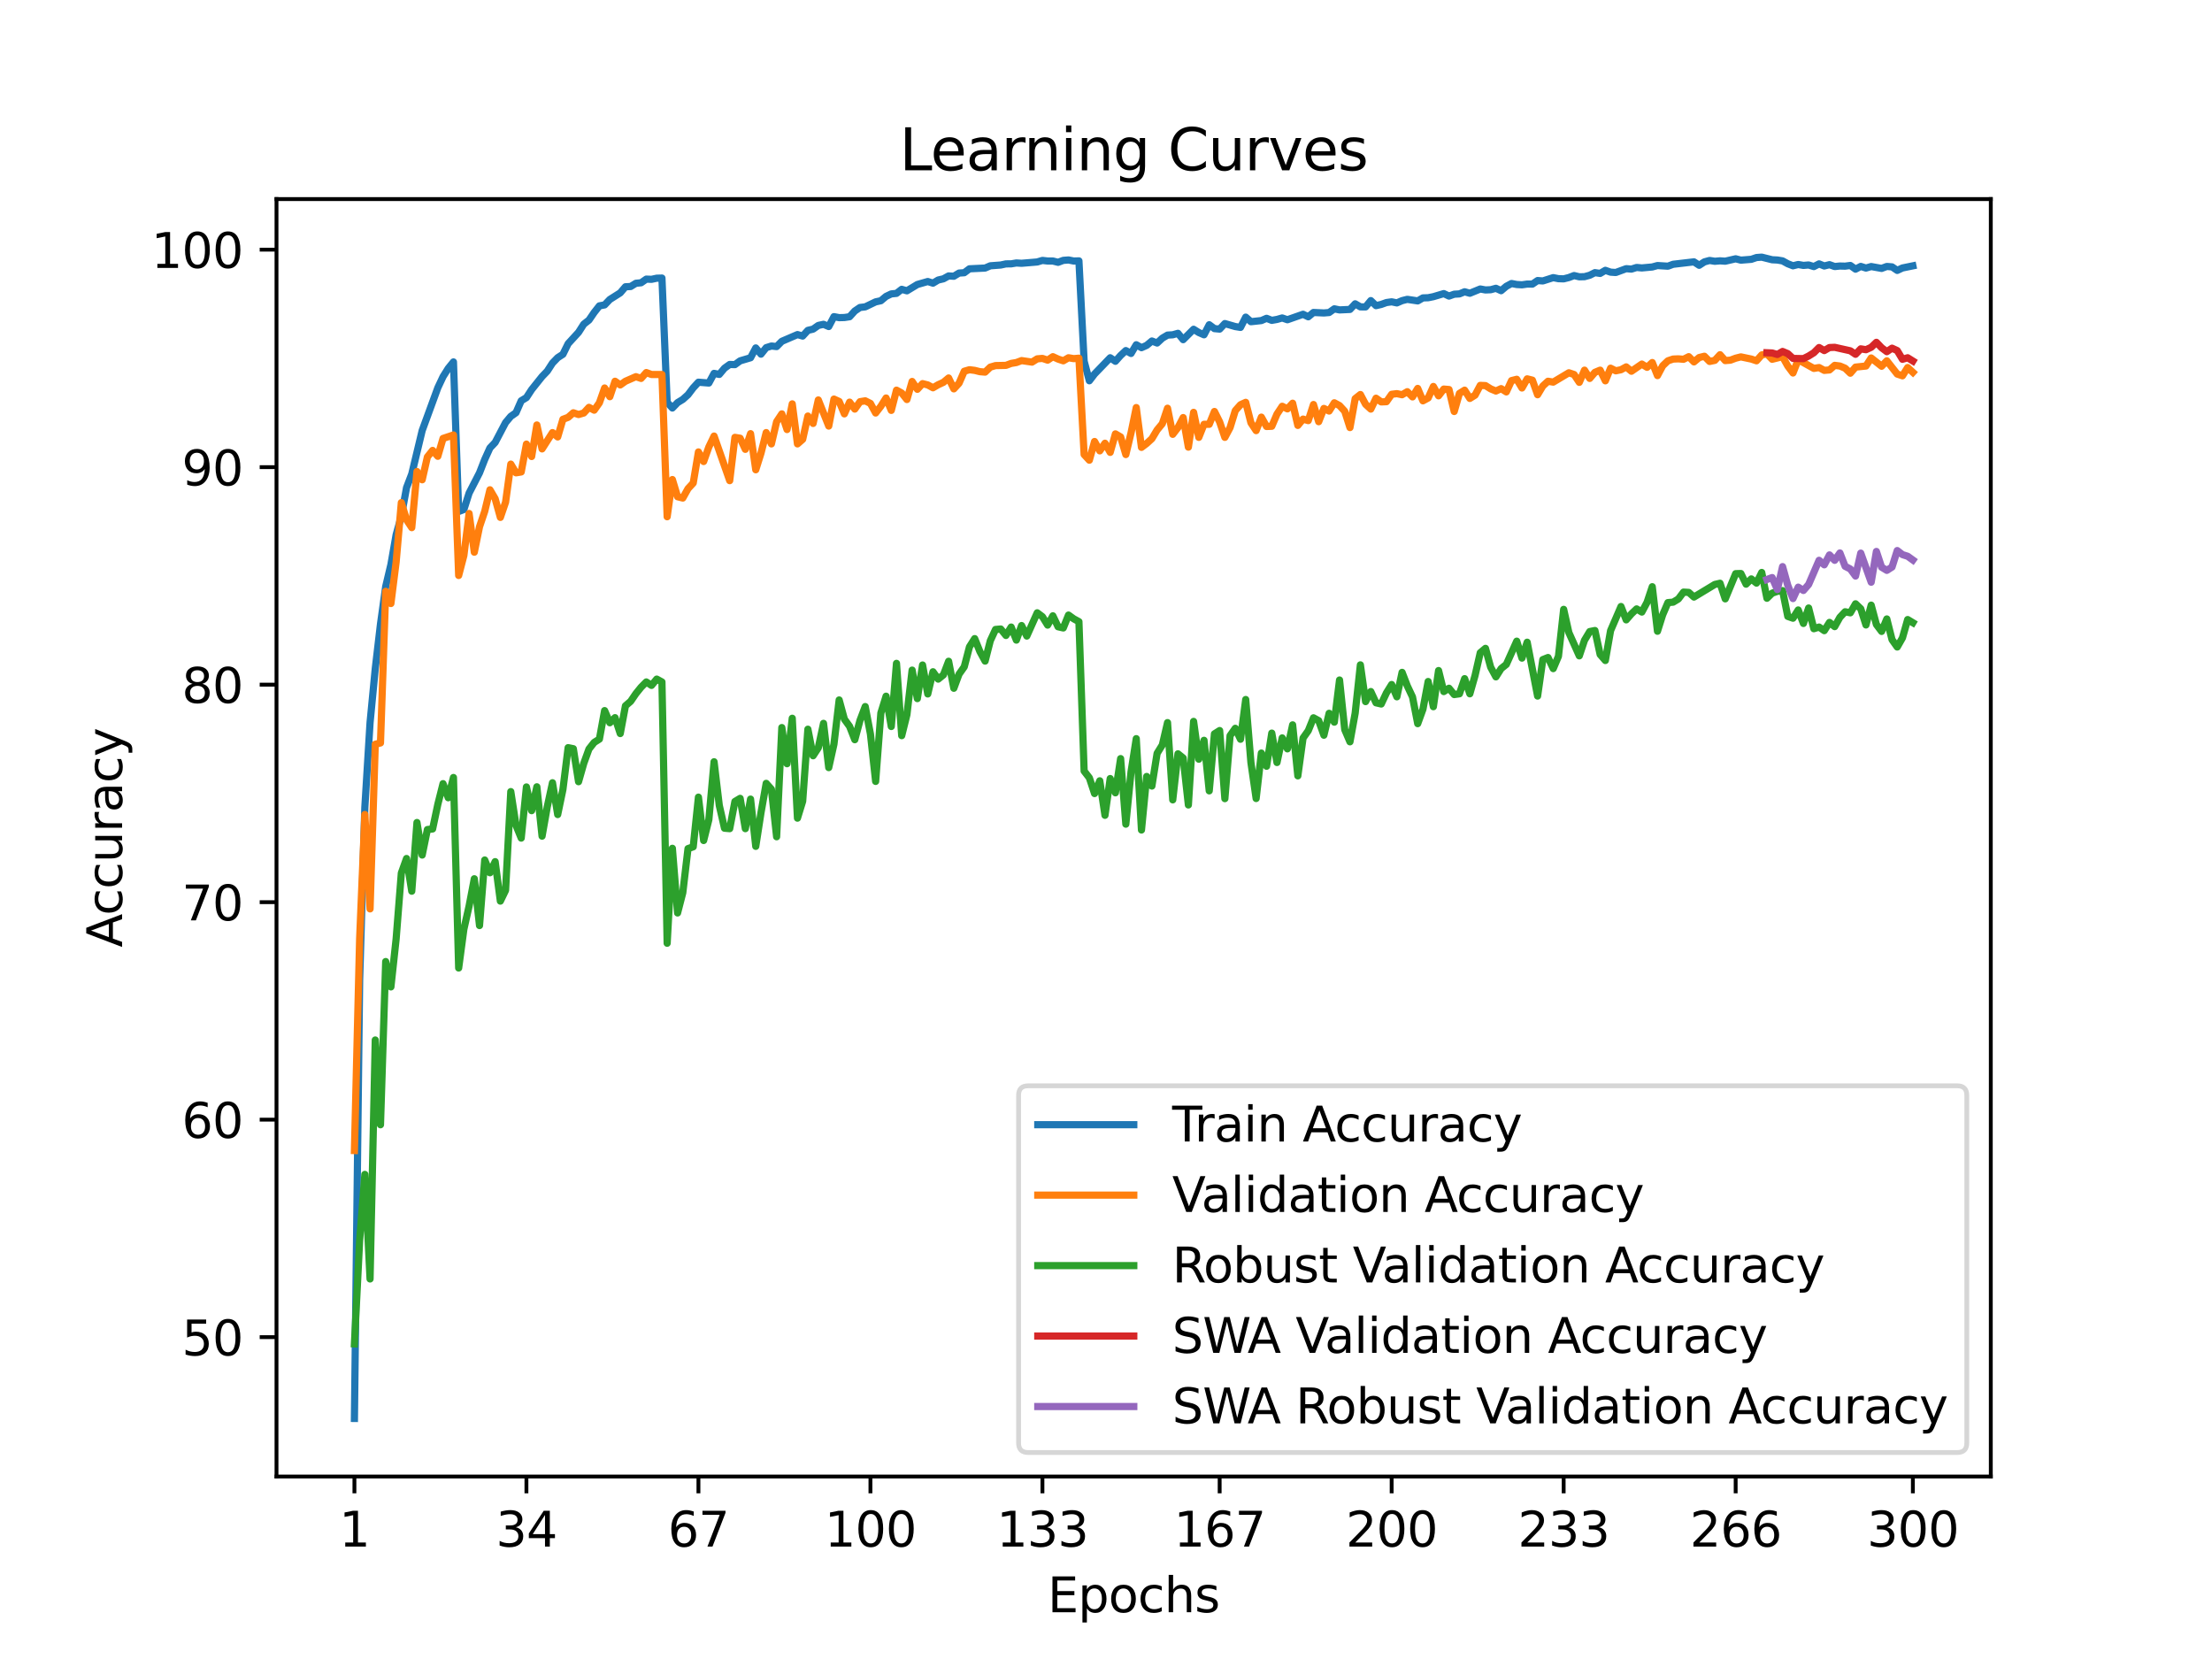 <?xml version="1.0" encoding="utf-8" standalone="no"?>
<!DOCTYPE svg PUBLIC "-//W3C//DTD SVG 1.1//EN"
  "http://www.w3.org/Graphics/SVG/1.1/DTD/svg11.dtd">
<svg xmlns:xlink="http://www.w3.org/1999/xlink" width="460.8pt" height="345.6pt" viewBox="0 0 460.8 345.6" xmlns="http://www.w3.org/2000/svg" version="1.1">
 <defs>
  <style type="text/css">*{stroke-linejoin: round; stroke-linecap: butt}</style>
 </defs>
 <g id="figure_1">
  <g id="patch_1">
   <path d="M 0 345.6 
L 460.8 345.6 
L 460.8 0 
L 0 0 
z
" style="fill: #ffffff"/>
  </g>
  <g id="axes_1">
   <g id="patch_2">
    <path d="M 57.6 307.584 
L 414.72 307.584 
L 414.72 41.472 
L 57.6 41.472 
z
" style="fill: #ffffff"/>
   </g>
   <g id="matplotlib.axis_1">
    <g id="xtick_1">
     <g id="line2d_1">
      <defs>
       <path id="ma8155f983d" d="M 0 0 
L 0 3.5 
" style="stroke: #000000; stroke-width: 0.8"/>
      </defs>
      <g>
       <use xlink:href="#ma8155f983d" x="73.833" y="307.584" style="stroke: #000000; stroke-width: 0.8"/>
      </g>
     </g>
     <g id="text_1">
      <!-- 1 -->
      <g transform="translate(70.651 322.182) scale(0.1 -0.1)">
       <defs>
        <path id="DejaVuSans-31" d="M 794 531 
L 1825 531 
L 1825 4091 
L 703 3866 
L 703 4441 
L 1819 4666 
L 2450 4666 
L 2450 531 
L 3481 531 
L 3481 0 
L 794 0 
L 794 531 
z
" transform="scale(0.016)"/>
       </defs>
       <use xlink:href="#DejaVuSans-31"/>
      </g>
     </g>
    </g>
    <g id="xtick_2">
     <g id="line2d_2">
      <g>
       <use xlink:href="#ma8155f983d" x="109.664" y="307.584" style="stroke: #000000; stroke-width: 0.8"/>
      </g>
     </g>
     <g id="text_2">
      <!-- 34 -->
      <g transform="translate(103.302 322.182) scale(0.1 -0.1)">
       <defs>
        <path id="DejaVuSans-33" d="M 2597 2516 
Q 3050 2419 3304 2112 
Q 3559 1806 3559 1356 
Q 3559 666 3084 287 
Q 2609 -91 1734 -91 
Q 1441 -91 1130 -33 
Q 819 25 488 141 
L 488 750 
Q 750 597 1062 519 
Q 1375 441 1716 441 
Q 2309 441 2620 675 
Q 2931 909 2931 1356 
Q 2931 1769 2642 2001 
Q 2353 2234 1838 2234 
L 1294 2234 
L 1294 2753 
L 1863 2753 
Q 2328 2753 2575 2939 
Q 2822 3125 2822 3475 
Q 2822 3834 2567 4026 
Q 2313 4219 1838 4219 
Q 1578 4219 1281 4162 
Q 984 4106 628 3988 
L 628 4550 
Q 988 4650 1302 4700 
Q 1616 4750 1894 4750 
Q 2613 4750 3031 4423 
Q 3450 4097 3450 3541 
Q 3450 3153 3228 2886 
Q 3006 2619 2597 2516 
z
" transform="scale(0.016)"/>
        <path id="DejaVuSans-34" d="M 2419 4116 
L 825 1625 
L 2419 1625 
L 2419 4116 
z
M 2253 4666 
L 3047 4666 
L 3047 1625 
L 3713 1625 
L 3713 1100 
L 3047 1100 
L 3047 0 
L 2419 0 
L 2419 1100 
L 313 1100 
L 313 1709 
L 2253 4666 
z
" transform="scale(0.016)"/>
       </defs>
       <use xlink:href="#DejaVuSans-33"/>
       <use xlink:href="#DejaVuSans-34" x="63.623"/>
      </g>
     </g>
    </g>
    <g id="xtick_3">
     <g id="line2d_3">
      <g>
       <use xlink:href="#ma8155f983d" x="145.496" y="307.584" style="stroke: #000000; stroke-width: 0.8"/>
      </g>
     </g>
     <g id="text_3">
      <!-- 67 -->
      <g transform="translate(139.133 322.182) scale(0.1 -0.1)">
       <defs>
        <path id="DejaVuSans-36" d="M 2113 2584 
Q 1688 2584 1439 2293 
Q 1191 2003 1191 1497 
Q 1191 994 1439 701 
Q 1688 409 2113 409 
Q 2538 409 2786 701 
Q 3034 994 3034 1497 
Q 3034 2003 2786 2293 
Q 2538 2584 2113 2584 
z
M 3366 4563 
L 3366 3988 
Q 3128 4100 2886 4159 
Q 2644 4219 2406 4219 
Q 1781 4219 1451 3797 
Q 1122 3375 1075 2522 
Q 1259 2794 1537 2939 
Q 1816 3084 2150 3084 
Q 2853 3084 3261 2657 
Q 3669 2231 3669 1497 
Q 3669 778 3244 343 
Q 2819 -91 2113 -91 
Q 1303 -91 875 529 
Q 447 1150 447 2328 
Q 447 3434 972 4092 
Q 1497 4750 2381 4750 
Q 2619 4750 2861 4703 
Q 3103 4656 3366 4563 
z
" transform="scale(0.016)"/>
        <path id="DejaVuSans-37" d="M 525 4666 
L 3525 4666 
L 3525 4397 
L 1831 0 
L 1172 0 
L 2766 4134 
L 525 4134 
L 525 4666 
z
" transform="scale(0.016)"/>
       </defs>
       <use xlink:href="#DejaVuSans-36"/>
       <use xlink:href="#DejaVuSans-37" x="63.623"/>
      </g>
     </g>
    </g>
    <g id="xtick_4">
     <g id="line2d_4">
      <g>
       <use xlink:href="#ma8155f983d" x="181.327" y="307.584" style="stroke: #000000; stroke-width: 0.8"/>
      </g>
     </g>
     <g id="text_4">
      <!-- 100 -->
      <g transform="translate(171.783 322.182) scale(0.1 -0.1)">
       <defs>
        <path id="DejaVuSans-30" d="M 2034 4250 
Q 1547 4250 1301 3770 
Q 1056 3291 1056 2328 
Q 1056 1369 1301 889 
Q 1547 409 2034 409 
Q 2525 409 2770 889 
Q 3016 1369 3016 2328 
Q 3016 3291 2770 3770 
Q 2525 4250 2034 4250 
z
M 2034 4750 
Q 2819 4750 3233 4129 
Q 3647 3509 3647 2328 
Q 3647 1150 3233 529 
Q 2819 -91 2034 -91 
Q 1250 -91 836 529 
Q 422 1150 422 2328 
Q 422 3509 836 4129 
Q 1250 4750 2034 4750 
z
" transform="scale(0.016)"/>
       </defs>
       <use xlink:href="#DejaVuSans-31"/>
       <use xlink:href="#DejaVuSans-30" x="63.623"/>
       <use xlink:href="#DejaVuSans-30" x="127.246"/>
      </g>
     </g>
    </g>
    <g id="xtick_5">
     <g id="line2d_5">
      <g>
       <use xlink:href="#ma8155f983d" x="217.158" y="307.584" style="stroke: #000000; stroke-width: 0.8"/>
      </g>
     </g>
     <g id="text_5">
      <!-- 133 -->
      <g transform="translate(207.615 322.182) scale(0.1 -0.1)">
       <use xlink:href="#DejaVuSans-31"/>
       <use xlink:href="#DejaVuSans-33" x="63.623"/>
       <use xlink:href="#DejaVuSans-33" x="127.246"/>
      </g>
     </g>
    </g>
    <g id="xtick_6">
     <g id="line2d_6">
      <g>
       <use xlink:href="#ma8155f983d" x="254.076" y="307.584" style="stroke: #000000; stroke-width: 0.8"/>
      </g>
     </g>
     <g id="text_6">
      <!-- 167 -->
      <g transform="translate(244.532 322.182) scale(0.1 -0.1)">
       <use xlink:href="#DejaVuSans-31"/>
       <use xlink:href="#DejaVuSans-36" x="63.623"/>
       <use xlink:href="#DejaVuSans-37" x="127.246"/>
      </g>
     </g>
    </g>
    <g id="xtick_7">
     <g id="line2d_7">
      <g>
       <use xlink:href="#ma8155f983d" x="289.907" y="307.584" style="stroke: #000000; stroke-width: 0.8"/>
      </g>
     </g>
     <g id="text_7">
      <!-- 200 -->
      <g transform="translate(280.363 322.182) scale(0.1 -0.1)">
       <defs>
        <path id="DejaVuSans-32" d="M 1228 531 
L 3431 531 
L 3431 0 
L 469 0 
L 469 531 
Q 828 903 1448 1529 
Q 2069 2156 2228 2338 
Q 2531 2678 2651 2914 
Q 2772 3150 2772 3378 
Q 2772 3750 2511 3984 
Q 2250 4219 1831 4219 
Q 1534 4219 1204 4116 
Q 875 4013 500 3803 
L 500 4441 
Q 881 4594 1212 4672 
Q 1544 4750 1819 4750 
Q 2544 4750 2975 4387 
Q 3406 4025 3406 3419 
Q 3406 3131 3298 2873 
Q 3191 2616 2906 2266 
Q 2828 2175 2409 1742 
Q 1991 1309 1228 531 
z
" transform="scale(0.016)"/>
       </defs>
       <use xlink:href="#DejaVuSans-32"/>
       <use xlink:href="#DejaVuSans-30" x="63.623"/>
       <use xlink:href="#DejaVuSans-30" x="127.246"/>
      </g>
     </g>
    </g>
    <g id="xtick_8">
     <g id="line2d_8">
      <g>
       <use xlink:href="#ma8155f983d" x="325.739" y="307.584" style="stroke: #000000; stroke-width: 0.8"/>
      </g>
     </g>
     <g id="text_8">
      <!-- 233 -->
      <g transform="translate(316.195 322.182) scale(0.1 -0.1)">
       <use xlink:href="#DejaVuSans-32"/>
       <use xlink:href="#DejaVuSans-33" x="63.623"/>
       <use xlink:href="#DejaVuSans-33" x="127.246"/>
      </g>
     </g>
    </g>
    <g id="xtick_9">
     <g id="line2d_9">
      <g>
       <use xlink:href="#ma8155f983d" x="361.57" y="307.584" style="stroke: #000000; stroke-width: 0.8"/>
      </g>
     </g>
     <g id="text_9">
      <!-- 266 -->
      <g transform="translate(352.026 322.182) scale(0.1 -0.1)">
       <use xlink:href="#DejaVuSans-32"/>
       <use xlink:href="#DejaVuSans-36" x="63.623"/>
       <use xlink:href="#DejaVuSans-36" x="127.246"/>
      </g>
     </g>
    </g>
    <g id="xtick_10">
     <g id="line2d_10">
      <g>
       <use xlink:href="#ma8155f983d" x="398.487" y="307.584" style="stroke: #000000; stroke-width: 0.8"/>
      </g>
     </g>
     <g id="text_10">
      <!-- 300 -->
      <g transform="translate(388.944 322.182) scale(0.1 -0.1)">
       <use xlink:href="#DejaVuSans-33"/>
       <use xlink:href="#DejaVuSans-30" x="63.623"/>
       <use xlink:href="#DejaVuSans-30" x="127.246"/>
      </g>
     </g>
    </g>
    <g id="text_11">
     <!-- Epochs -->
     <g transform="translate(218.244 335.861) scale(0.1 -0.1)">
      <defs>
       <path id="DejaVuSans-45" d="M 628 4666 
L 3578 4666 
L 3578 4134 
L 1259 4134 
L 1259 2753 
L 3481 2753 
L 3481 2222 
L 1259 2222 
L 1259 531 
L 3634 531 
L 3634 0 
L 628 0 
L 628 4666 
z
" transform="scale(0.016)"/>
       <path id="DejaVuSans-70" d="M 1159 525 
L 1159 -1331 
L 581 -1331 
L 581 3500 
L 1159 3500 
L 1159 2969 
Q 1341 3281 1617 3432 
Q 1894 3584 2278 3584 
Q 2916 3584 3314 3078 
Q 3713 2572 3713 1747 
Q 3713 922 3314 415 
Q 2916 -91 2278 -91 
Q 1894 -91 1617 61 
Q 1341 213 1159 525 
z
M 3116 1747 
Q 3116 2381 2855 2742 
Q 2594 3103 2138 3103 
Q 1681 3103 1420 2742 
Q 1159 2381 1159 1747 
Q 1159 1113 1420 752 
Q 1681 391 2138 391 
Q 2594 391 2855 752 
Q 3116 1113 3116 1747 
z
" transform="scale(0.016)"/>
       <path id="DejaVuSans-6f" d="M 1959 3097 
Q 1497 3097 1228 2736 
Q 959 2375 959 1747 
Q 959 1119 1226 758 
Q 1494 397 1959 397 
Q 2419 397 2687 759 
Q 2956 1122 2956 1747 
Q 2956 2369 2687 2733 
Q 2419 3097 1959 3097 
z
M 1959 3584 
Q 2709 3584 3137 3096 
Q 3566 2609 3566 1747 
Q 3566 888 3137 398 
Q 2709 -91 1959 -91 
Q 1206 -91 779 398 
Q 353 888 353 1747 
Q 353 2609 779 3096 
Q 1206 3584 1959 3584 
z
" transform="scale(0.016)"/>
       <path id="DejaVuSans-63" d="M 3122 3366 
L 3122 2828 
Q 2878 2963 2633 3030 
Q 2388 3097 2138 3097 
Q 1578 3097 1268 2742 
Q 959 2388 959 1747 
Q 959 1106 1268 751 
Q 1578 397 2138 397 
Q 2388 397 2633 464 
Q 2878 531 3122 666 
L 3122 134 
Q 2881 22 2623 -34 
Q 2366 -91 2075 -91 
Q 1284 -91 818 406 
Q 353 903 353 1747 
Q 353 2603 823 3093 
Q 1294 3584 2113 3584 
Q 2378 3584 2631 3529 
Q 2884 3475 3122 3366 
z
" transform="scale(0.016)"/>
       <path id="DejaVuSans-68" d="M 3513 2113 
L 3513 0 
L 2938 0 
L 2938 2094 
Q 2938 2591 2744 2837 
Q 2550 3084 2163 3084 
Q 1697 3084 1428 2787 
Q 1159 2491 1159 1978 
L 1159 0 
L 581 0 
L 581 4863 
L 1159 4863 
L 1159 2956 
Q 1366 3272 1645 3428 
Q 1925 3584 2291 3584 
Q 2894 3584 3203 3211 
Q 3513 2838 3513 2113 
z
" transform="scale(0.016)"/>
       <path id="DejaVuSans-73" d="M 2834 3397 
L 2834 2853 
Q 2591 2978 2328 3040 
Q 2066 3103 1784 3103 
Q 1356 3103 1142 2972 
Q 928 2841 928 2578 
Q 928 2378 1081 2264 
Q 1234 2150 1697 2047 
L 1894 2003 
Q 2506 1872 2764 1633 
Q 3022 1394 3022 966 
Q 3022 478 2636 193 
Q 2250 -91 1575 -91 
Q 1294 -91 989 -36 
Q 684 19 347 128 
L 347 722 
Q 666 556 975 473 
Q 1284 391 1588 391 
Q 1994 391 2212 530 
Q 2431 669 2431 922 
Q 2431 1156 2273 1281 
Q 2116 1406 1581 1522 
L 1381 1569 
Q 847 1681 609 1914 
Q 372 2147 372 2553 
Q 372 3047 722 3315 
Q 1072 3584 1716 3584 
Q 2034 3584 2315 3537 
Q 2597 3491 2834 3397 
z
" transform="scale(0.016)"/>
      </defs>
      <use xlink:href="#DejaVuSans-45"/>
      <use xlink:href="#DejaVuSans-70" x="63.184"/>
      <use xlink:href="#DejaVuSans-6f" x="126.66"/>
      <use xlink:href="#DejaVuSans-63" x="187.842"/>
      <use xlink:href="#DejaVuSans-68" x="242.822"/>
      <use xlink:href="#DejaVuSans-73" x="306.201"/>
     </g>
    </g>
   </g>
   <g id="matplotlib.axis_2">
    <g id="ytick_1">
     <g id="line2d_11">
      <defs>
       <path id="mfd764752b8" d="M 0 0 
L -3.5 0 
" style="stroke: #000000; stroke-width: 0.8"/>
      </defs>
      <g>
       <use xlink:href="#mfd764752b8" x="57.6" y="278.552" style="stroke: #000000; stroke-width: 0.8"/>
      </g>
     </g>
     <g id="text_12">
      <!-- 50 -->
      <g transform="translate(37.875 282.351) scale(0.1 -0.1)">
       <defs>
        <path id="DejaVuSans-35" d="M 691 4666 
L 3169 4666 
L 3169 4134 
L 1269 4134 
L 1269 2991 
Q 1406 3038 1543 3061 
Q 1681 3084 1819 3084 
Q 2600 3084 3056 2656 
Q 3513 2228 3513 1497 
Q 3513 744 3044 326 
Q 2575 -91 1722 -91 
Q 1428 -91 1123 -41 
Q 819 9 494 109 
L 494 744 
Q 775 591 1075 516 
Q 1375 441 1709 441 
Q 2250 441 2565 725 
Q 2881 1009 2881 1497 
Q 2881 1984 2565 2268 
Q 2250 2553 1709 2553 
Q 1456 2553 1204 2497 
Q 953 2441 691 2322 
L 691 4666 
z
" transform="scale(0.016)"/>
       </defs>
       <use xlink:href="#DejaVuSans-35"/>
       <use xlink:href="#DejaVuSans-30" x="63.623"/>
      </g>
     </g>
    </g>
    <g id="ytick_2">
     <g id="line2d_12">
      <g>
       <use xlink:href="#mfd764752b8" x="57.6" y="233.243" style="stroke: #000000; stroke-width: 0.8"/>
      </g>
     </g>
     <g id="text_13">
      <!-- 60 -->
      <g transform="translate(37.875 237.042) scale(0.1 -0.1)">
       <use xlink:href="#DejaVuSans-36"/>
       <use xlink:href="#DejaVuSans-30" x="63.623"/>
      </g>
     </g>
    </g>
    <g id="ytick_3">
     <g id="line2d_13">
      <g>
       <use xlink:href="#mfd764752b8" x="57.6" y="187.935" style="stroke: #000000; stroke-width: 0.8"/>
      </g>
     </g>
     <g id="text_14">
      <!-- 70 -->
      <g transform="translate(37.875 191.734) scale(0.1 -0.1)">
       <use xlink:href="#DejaVuSans-37"/>
       <use xlink:href="#DejaVuSans-30" x="63.623"/>
      </g>
     </g>
    </g>
    <g id="ytick_4">
     <g id="line2d_14">
      <g>
       <use xlink:href="#mfd764752b8" x="57.6" y="142.626" style="stroke: #000000; stroke-width: 0.8"/>
      </g>
     </g>
     <g id="text_15">
      <!-- 80 -->
      <g transform="translate(37.875 146.426) scale(0.1 -0.1)">
       <defs>
        <path id="DejaVuSans-38" d="M 2034 2216 
Q 1584 2216 1326 1975 
Q 1069 1734 1069 1313 
Q 1069 891 1326 650 
Q 1584 409 2034 409 
Q 2484 409 2743 651 
Q 3003 894 3003 1313 
Q 3003 1734 2745 1975 
Q 2488 2216 2034 2216 
z
M 1403 2484 
Q 997 2584 770 2862 
Q 544 3141 544 3541 
Q 544 4100 942 4425 
Q 1341 4750 2034 4750 
Q 2731 4750 3128 4425 
Q 3525 4100 3525 3541 
Q 3525 3141 3298 2862 
Q 3072 2584 2669 2484 
Q 3125 2378 3379 2068 
Q 3634 1759 3634 1313 
Q 3634 634 3220 271 
Q 2806 -91 2034 -91 
Q 1263 -91 848 271 
Q 434 634 434 1313 
Q 434 1759 690 2068 
Q 947 2378 1403 2484 
z
M 1172 3481 
Q 1172 3119 1398 2916 
Q 1625 2713 2034 2713 
Q 2441 2713 2670 2916 
Q 2900 3119 2900 3481 
Q 2900 3844 2670 4047 
Q 2441 4250 2034 4250 
Q 1625 4250 1398 4047 
Q 1172 3844 1172 3481 
z
" transform="scale(0.016)"/>
       </defs>
       <use xlink:href="#DejaVuSans-38"/>
       <use xlink:href="#DejaVuSans-30" x="63.623"/>
      </g>
     </g>
    </g>
    <g id="ytick_5">
     <g id="line2d_15">
      <g>
       <use xlink:href="#mfd764752b8" x="57.6" y="97.318" style="stroke: #000000; stroke-width: 0.8"/>
      </g>
     </g>
     <g id="text_16">
      <!-- 90 -->
      <g transform="translate(37.875 101.117) scale(0.1 -0.1)">
       <defs>
        <path id="DejaVuSans-39" d="M 703 97 
L 703 672 
Q 941 559 1184 500 
Q 1428 441 1663 441 
Q 2288 441 2617 861 
Q 2947 1281 2994 2138 
Q 2813 1869 2534 1725 
Q 2256 1581 1919 1581 
Q 1219 1581 811 2004 
Q 403 2428 403 3163 
Q 403 3881 828 4315 
Q 1253 4750 1959 4750 
Q 2769 4750 3195 4129 
Q 3622 3509 3622 2328 
Q 3622 1225 3098 567 
Q 2575 -91 1691 -91 
Q 1453 -91 1209 -44 
Q 966 3 703 97 
z
M 1959 2075 
Q 2384 2075 2632 2365 
Q 2881 2656 2881 3163 
Q 2881 3666 2632 3958 
Q 2384 4250 1959 4250 
Q 1534 4250 1286 3958 
Q 1038 3666 1038 3163 
Q 1038 2656 1286 2365 
Q 1534 2075 1959 2075 
z
" transform="scale(0.016)"/>
       </defs>
       <use xlink:href="#DejaVuSans-39"/>
       <use xlink:href="#DejaVuSans-30" x="63.623"/>
      </g>
     </g>
    </g>
    <g id="ytick_6">
     <g id="line2d_16">
      <g>
       <use xlink:href="#mfd764752b8" x="57.6" y="52.009" style="stroke: #000000; stroke-width: 0.8"/>
      </g>
     </g>
     <g id="text_17">
      <!-- 100 -->
      <g transform="translate(31.512 55.809) scale(0.1 -0.1)">
       <use xlink:href="#DejaVuSans-31"/>
       <use xlink:href="#DejaVuSans-30" x="63.623"/>
       <use xlink:href="#DejaVuSans-30" x="127.246"/>
      </g>
     </g>
    </g>
    <g id="text_18">
     <!-- Accuracy -->
     <g transform="translate(25.433 197.356) rotate(-90) scale(0.1 -0.1)">
      <defs>
       <path id="DejaVuSans-41" d="M 2188 4044 
L 1331 1722 
L 3047 1722 
L 2188 4044 
z
M 1831 4666 
L 2547 4666 
L 4325 0 
L 3669 0 
L 3244 1197 
L 1141 1197 
L 716 0 
L 50 0 
L 1831 4666 
z
" transform="scale(0.016)"/>
       <path id="DejaVuSans-75" d="M 544 1381 
L 544 3500 
L 1119 3500 
L 1119 1403 
Q 1119 906 1312 657 
Q 1506 409 1894 409 
Q 2359 409 2629 706 
Q 2900 1003 2900 1516 
L 2900 3500 
L 3475 3500 
L 3475 0 
L 2900 0 
L 2900 538 
Q 2691 219 2414 64 
Q 2138 -91 1772 -91 
Q 1169 -91 856 284 
Q 544 659 544 1381 
z
M 1991 3584 
L 1991 3584 
z
" transform="scale(0.016)"/>
       <path id="DejaVuSans-72" d="M 2631 2963 
Q 2534 3019 2420 3045 
Q 2306 3072 2169 3072 
Q 1681 3072 1420 2755 
Q 1159 2438 1159 1844 
L 1159 0 
L 581 0 
L 581 3500 
L 1159 3500 
L 1159 2956 
Q 1341 3275 1631 3429 
Q 1922 3584 2338 3584 
Q 2397 3584 2469 3576 
Q 2541 3569 2628 3553 
L 2631 2963 
z
" transform="scale(0.016)"/>
       <path id="DejaVuSans-61" d="M 2194 1759 
Q 1497 1759 1228 1600 
Q 959 1441 959 1056 
Q 959 750 1161 570 
Q 1363 391 1709 391 
Q 2188 391 2477 730 
Q 2766 1069 2766 1631 
L 2766 1759 
L 2194 1759 
z
M 3341 1997 
L 3341 0 
L 2766 0 
L 2766 531 
Q 2569 213 2275 61 
Q 1981 -91 1556 -91 
Q 1019 -91 701 211 
Q 384 513 384 1019 
Q 384 1609 779 1909 
Q 1175 2209 1959 2209 
L 2766 2209 
L 2766 2266 
Q 2766 2663 2505 2880 
Q 2244 3097 1772 3097 
Q 1472 3097 1187 3025 
Q 903 2953 641 2809 
L 641 3341 
Q 956 3463 1253 3523 
Q 1550 3584 1831 3584 
Q 2591 3584 2966 3190 
Q 3341 2797 3341 1997 
z
" transform="scale(0.016)"/>
       <path id="DejaVuSans-79" d="M 2059 -325 
Q 1816 -950 1584 -1140 
Q 1353 -1331 966 -1331 
L 506 -1331 
L 506 -850 
L 844 -850 
Q 1081 -850 1212 -737 
Q 1344 -625 1503 -206 
L 1606 56 
L 191 3500 
L 800 3500 
L 1894 763 
L 2988 3500 
L 3597 3500 
L 2059 -325 
z
" transform="scale(0.016)"/>
      </defs>
      <use xlink:href="#DejaVuSans-41"/>
      <use xlink:href="#DejaVuSans-63" x="66.658"/>
      <use xlink:href="#DejaVuSans-63" x="121.639"/>
      <use xlink:href="#DejaVuSans-75" x="176.619"/>
      <use xlink:href="#DejaVuSans-72" x="239.998"/>
      <use xlink:href="#DejaVuSans-61" x="281.111"/>
      <use xlink:href="#DejaVuSans-63" x="342.391"/>
      <use xlink:href="#DejaVuSans-79" x="397.371"/>
     </g>
    </g>
   </g>
   <g id="line2d_17">
    <path d="M 73.833 295.488 
L 74.919 204.237 
L 76.004 168.189 
L 77.09 150.528 
L 78.176 139.283 
L 79.262 130.012 
L 80.348 122.183 
L 81.433 117.607 
L 82.519 111.409 
L 83.605 107.521 
L 84.691 101.577 
L 85.777 98.741 
L 87.948 89.688 
L 91.206 80.78 
L 92.291 78.47 
L 93.377 76.739 
L 94.463 75.398 
L 95.549 106.552 
L 96.635 106.144 
L 97.72 102.728 
L 99.892 98.496 
L 100.978 95.714 
L 102.064 93.313 
L 103.149 92.171 
L 105.321 88.03 
L 106.407 86.734 
L 107.493 85.973 
L 108.578 83.49 
L 109.664 82.828 
L 110.75 81.161 
L 112.922 78.442 
L 114.007 77.31 
L 115.093 75.633 
L 116.179 74.51 
L 117.265 73.803 
L 118.351 71.601 
L 120.522 69.227 
L 121.608 67.532 
L 122.694 66.68 
L 123.78 65.094 
L 124.865 63.717 
L 125.951 63.518 
L 127.037 62.385 
L 129.209 61.008 
L 130.294 59.739 
L 131.38 59.685 
L 132.466 59.014 
L 133.552 58.905 
L 134.638 58.144 
L 135.723 58.189 
L 136.809 57.954 
L 137.895 57.927 
L 138.981 83.807 
L 140.067 84.994 
L 141.152 83.87 
L 142.238 83.209 
L 143.324 82.23 
L 144.41 80.798 
L 145.496 79.62 
L 147.667 79.793 
L 148.753 77.781 
L 149.839 77.998 
L 150.925 76.703 
L 152.01 75.923 
L 153.096 75.959 
L 154.182 75.171 
L 156.354 74.528 
L 157.439 72.48 
L 158.525 73.776 
L 159.611 72.425 
L 160.697 72.081 
L 161.783 72.199 
L 162.868 71.102 
L 166.126 69.698 
L 167.212 70.006 
L 168.297 68.819 
L 169.383 68.565 
L 170.469 67.795 
L 171.555 67.559 
L 172.641 68.021 
L 173.726 65.964 
L 174.812 66.173 
L 175.898 66.146 
L 176.984 65.983 
L 178.07 64.786 
L 179.155 64.052 
L 180.241 63.926 
L 182.413 62.883 
L 183.499 62.648 
L 184.584 61.742 
L 185.67 61.225 
L 186.756 61.116 
L 187.842 60.274 
L 188.928 60.582 
L 191.099 59.268 
L 193.271 58.643 
L 194.357 58.987 
L 195.442 58.334 
L 196.528 58.081 
L 197.614 57.483 
L 198.7 57.546 
L 199.786 56.885 
L 200.871 56.812 
L 201.957 55.997 
L 205.215 55.842 
L 206.3 55.371 
L 208.472 55.208 
L 209.558 54.973 
L 210.644 54.964 
L 211.729 54.782 
L 212.815 54.846 
L 216.073 54.574 
L 217.158 54.248 
L 218.244 54.374 
L 219.33 54.374 
L 220.416 54.646 
L 221.502 54.239 
L 222.587 54.157 
L 223.673 54.374 
L 224.759 54.347 
L 225.845 75.253 
L 226.931 79.321 
L 228.016 77.908 
L 231.274 74.528 
L 232.36 75.262 
L 233.445 74.047 
L 234.531 73.033 
L 235.617 73.631 
L 236.703 71.818 
L 237.789 72.425 
L 238.875 71.945 
L 239.96 71.039 
L 241.046 71.456 
L 242.132 70.45 
L 243.218 69.807 
L 244.304 69.743 
L 245.389 69.435 
L 246.475 70.758 
L 248.647 68.592 
L 249.733 69.272 
L 250.818 69.743 
L 251.904 67.65 
L 252.99 68.456 
L 254.076 68.556 
L 255.162 67.405 
L 257.333 68.03 
L 258.419 68.203 
L 259.505 66.064 
L 260.591 67.016 
L 262.762 66.78 
L 263.848 66.309 
L 264.934 66.735 
L 266.02 66.544 
L 267.105 66.236 
L 268.191 66.608 
L 271.449 65.466 
L 272.534 65.992 
L 273.62 65.094 
L 275.792 65.194 
L 276.878 65.104 
L 277.963 64.333 
L 279.049 64.56 
L 281.221 64.46 
L 282.307 63.291 
L 283.392 63.926 
L 284.478 63.935 
L 285.564 62.621 
L 286.65 63.672 
L 287.736 63.418 
L 288.821 63.028 
L 289.907 62.874 
L 290.993 63.101 
L 292.079 62.63 
L 293.165 62.358 
L 295.336 62.684 
L 296.422 62.059 
L 297.508 62.023 
L 298.594 61.805 
L 300.765 61.162 
L 301.851 61.678 
L 302.937 61.289 
L 304.023 61.225 
L 305.108 60.781 
L 306.194 61.089 
L 308.366 60.201 
L 309.452 60.401 
L 310.537 60.355 
L 311.623 60.056 
L 312.709 60.555 
L 313.795 59.639 
L 314.881 59.059 
L 315.966 59.268 
L 317.052 59.331 
L 318.138 59.177 
L 319.224 59.186 
L 320.31 58.443 
L 321.395 58.525 
L 323.567 57.836 
L 324.653 58.054 
L 325.739 58.09 
L 326.824 57.818 
L 327.91 57.401 
L 328.996 57.664 
L 330.082 57.637 
L 331.168 57.338 
L 332.253 56.794 
L 333.339 56.957 
L 334.425 56.314 
L 335.511 56.694 
L 336.597 56.767 
L 338.768 55.969 
L 339.854 56.06 
L 340.94 55.716 
L 342.026 55.815 
L 344.197 55.616 
L 345.283 55.317 
L 347.455 55.453 
L 348.54 55.054 
L 352.884 54.547 
L 353.969 55.263 
L 355.055 54.556 
L 356.141 54.257 
L 357.227 54.429 
L 358.313 54.338 
L 359.398 54.411 
L 361.57 53.912 
L 362.656 54.193 
L 364.827 54.021 
L 365.913 53.65 
L 366.999 53.568 
L 369.171 54.112 
L 370.256 54.166 
L 371.342 54.347 
L 372.428 54.945 
L 373.514 55.371 
L 374.6 55.099 
L 375.685 55.29 
L 376.771 55.199 
L 377.857 55.534 
L 378.943 54.973 
L 380.029 55.408 
L 381.114 55.136 
L 382.2 55.525 
L 383.286 55.417 
L 384.372 55.444 
L 385.458 55.299 
L 386.543 56.069 
L 387.629 55.498 
L 388.715 55.842 
L 389.801 55.525 
L 391.972 55.915 
L 393.058 55.507 
L 394.144 55.598 
L 395.23 56.332 
L 396.316 55.824 
L 398.487 55.38 
L 398.487 55.38 
" clip-path="url(#p3b177ec3ac)" style="fill: none; stroke: #1f77b4; stroke-width: 1.5; stroke-linecap: square"/>
   </g>
   <g id="line2d_18">
    <path d="M 73.833 239.677 
L 74.919 195.592 
L 76.004 169.675 
L 77.09 189.339 
L 78.176 155.041 
L 79.262 154.769 
L 80.348 123.189 
L 81.433 125.726 
L 82.519 117.118 
L 83.605 104.703 
L 84.691 108.282 
L 85.777 109.914 
L 86.862 98.224 
L 87.948 99.946 
L 89.034 95.188 
L 90.12 93.829 
L 91.206 95.052 
L 92.291 91.337 
L 94.463 90.612 
L 95.549 119.881 
L 96.635 115.713 
L 97.72 106.969 
L 98.806 115.033 
L 99.892 109.732 
L 100.978 106.515 
L 102.064 102.03 
L 103.149 103.888 
L 104.235 107.784 
L 105.321 104.613 
L 106.407 96.684 
L 107.493 98.496 
L 108.578 98.315 
L 109.664 92.515 
L 110.75 95.098 
L 111.836 88.528 
L 112.922 93.512 
L 115.093 90.114 
L 116.179 91.02 
L 117.265 87.35 
L 118.351 86.942 
L 119.436 85.991 
L 120.522 86.353 
L 121.608 86.036 
L 122.694 84.858 
L 123.78 85.447 
L 124.865 83.907 
L 125.951 80.826 
L 127.037 82.638 
L 128.123 79.421 
L 129.209 80.191 
L 130.294 79.421 
L 132.466 78.47 
L 133.552 78.832 
L 134.638 77.609 
L 135.723 78.016 
L 137.895 78.016 
L 138.981 107.648 
L 140.067 99.9 
L 141.152 103.48 
L 142.238 103.752 
L 143.324 101.803 
L 144.41 100.625 
L 145.496 94.146 
L 146.581 96.14 
L 147.667 93.104 
L 148.753 90.839 
L 152.01 100.127 
L 153.096 91.111 
L 154.182 91.292 
L 155.268 93.603 
L 156.354 90.34 
L 157.439 97.862 
L 158.525 94.418 
L 159.611 90.114 
L 160.697 92.47 
L 161.783 87.848 
L 162.868 86.217 
L 163.954 89.479 
L 165.04 84.133 
L 166.126 92.47 
L 167.212 91.518 
L 168.297 86.67 
L 169.383 88.211 
L 170.469 83.318 
L 172.641 88.755 
L 173.726 83.136 
L 174.812 83.635 
L 175.898 86.217 
L 176.984 83.771 
L 178.07 85.22 
L 179.155 83.68 
L 180.241 83.499 
L 181.327 84.042 
L 182.413 86.036 
L 183.499 84.631 
L 184.584 82.91 
L 185.67 85.492 
L 186.756 81.279 
L 187.842 81.868 
L 188.928 83.227 
L 190.013 79.466 
L 191.099 81.097 
L 192.185 79.919 
L 193.271 80.191 
L 194.357 80.78 
L 195.442 80.146 
L 196.528 79.648 
L 197.614 78.741 
L 198.7 81.007 
L 199.786 79.829 
L 200.871 77.337 
L 201.957 77.02 
L 203.043 77.156 
L 204.129 77.427 
L 205.215 77.518 
L 206.3 76.476 
L 207.386 76.159 
L 209.558 76.113 
L 210.644 75.706 
L 211.729 75.524 
L 212.815 75.117 
L 214.987 75.434 
L 216.073 74.754 
L 217.158 74.664 
L 218.244 75.026 
L 219.33 74.301 
L 220.416 74.8 
L 221.502 75.162 
L 222.587 74.528 
L 223.673 74.709 
L 224.759 74.618 
L 225.845 94.69 
L 226.931 95.868 
L 228.016 91.971 
L 229.102 93.92 
L 230.188 92.334 
L 231.274 94.237 
L 232.36 90.386 
L 233.445 91.02 
L 234.531 94.69 
L 235.617 90.159 
L 236.703 84.903 
L 237.789 93.195 
L 238.875 92.379 
L 239.96 91.382 
L 241.046 89.57 
L 242.132 88.256 
L 243.218 85.039 
L 244.304 90.476 
L 245.389 89.072 
L 246.475 86.988 
L 247.561 93.149 
L 248.647 85.9 
L 249.733 91.111 
L 250.818 88.392 
L 251.904 88.392 
L 252.99 85.719 
L 254.076 87.894 
L 255.162 91.111 
L 256.247 89.072 
L 257.333 85.538 
L 258.419 84.314 
L 259.505 83.816 
L 260.591 88.075 
L 261.676 89.706 
L 262.762 86.897 
L 263.848 88.845 
L 264.934 88.8 
L 266.02 86.263 
L 267.105 84.631 
L 268.191 85.175 
L 269.277 83.997 
L 270.363 88.619 
L 271.449 87.305 
L 272.534 87.622 
L 273.62 84.269 
L 274.706 87.848 
L 275.792 85.085 
L 276.878 85.628 
L 277.963 83.907 
L 279.049 84.496 
L 280.135 85.674 
L 281.221 89.072 
L 282.307 83.046 
L 283.392 82.185 
L 284.478 84.224 
L 285.564 85.22 
L 286.65 82.955 
L 287.736 83.725 
L 288.821 83.68 
L 289.907 82.14 
L 290.993 82.004 
L 292.079 82.23 
L 293.165 81.596 
L 294.25 82.683 
L 295.336 80.916 
L 296.422 83.499 
L 297.508 82.91 
L 298.594 80.508 
L 299.679 82.457 
L 300.765 81.052 
L 301.851 81.143 
L 302.937 85.719 
L 304.023 81.958 
L 305.108 81.279 
L 306.194 83 
L 307.28 82.321 
L 308.366 80.282 
L 309.452 80.327 
L 310.537 81.007 
L 311.623 81.46 
L 312.709 80.961 
L 313.795 81.641 
L 314.881 79.285 
L 315.966 79.013 
L 317.052 80.826 
L 318.138 78.923 
L 319.224 79.194 
L 320.31 82.23 
L 321.395 80.418 
L 322.481 79.421 
L 323.567 79.602 
L 326.824 77.654 
L 327.91 78.016 
L 328.996 79.648 
L 330.082 77.11 
L 331.168 78.832 
L 332.253 77.563 
L 333.339 77.11 
L 334.425 79.33 
L 335.511 76.703 
L 336.597 77.246 
L 337.682 77.02 
L 338.768 76.431 
L 339.854 77.337 
L 342.026 75.842 
L 343.111 76.521 
L 344.197 75.524 
L 345.283 78.243 
L 346.369 76.204 
L 347.455 75.162 
L 348.54 74.8 
L 349.626 74.754 
L 350.712 74.845 
L 351.798 74.301 
L 352.884 75.389 
L 353.969 74.482 
L 355.055 74.211 
L 356.141 75.298 
L 357.227 75.071 
L 358.313 73.893 
L 359.398 75.117 
L 360.484 75.026 
L 361.57 74.618 
L 362.656 74.346 
L 364.827 74.8 
L 365.913 75.162 
L 366.999 73.939 
L 368.085 73.712 
L 369.171 74.845 
L 371.342 74.301 
L 372.428 76.249 
L 373.514 77.699 
L 374.6 74.935 
L 377.857 76.748 
L 378.943 76.567 
L 380.029 77.156 
L 381.114 77.065 
L 382.2 76.113 
L 383.286 76.249 
L 384.372 76.703 
L 385.458 77.745 
L 386.543 76.476 
L 388.715 76.249 
L 389.801 74.573 
L 391.972 76.295 
L 393.058 75.162 
L 395.23 77.926 
L 396.316 78.288 
L 397.401 76.567 
L 398.487 77.563 
L 398.487 77.563 
" clip-path="url(#p3b177ec3ac)" style="fill: none; stroke: #ff7f0e; stroke-width: 1.5; stroke-linecap: square"/>
   </g>
   <g id="line2d_19">
    <path d="M 73.833 279.958 
L 74.919 258.428 
L 76.004 244.648 
L 77.09 266.428 
L 78.176 216.651 
L 79.262 234.306 
L 80.348 200.309 
L 81.433 205.589 
L 82.519 195.622 
L 83.605 181.873 
L 84.691 178.842 
L 85.777 185.654 
L 86.862 171.343 
L 87.948 178.123 
L 89.034 172.811 
L 90.12 172.686 
L 91.206 167.562 
L 92.291 163.249 
L 93.377 166.187 
L 94.463 161.968 
L 95.549 201.652 
L 96.635 193.559 
L 97.72 188.747 
L 98.806 183.06 
L 99.892 192.809 
L 100.978 179.154 
L 102.064 181.81 
L 103.149 179.498 
L 104.235 187.716 
L 105.321 185.466 
L 106.407 164.906 
L 107.493 171.936 
L 108.578 174.592 
L 109.664 163.937 
L 110.75 168.874 
L 111.836 163.906 
L 112.922 174.186 
L 114.007 168.062 
L 115.093 163.062 
L 116.179 169.686 
L 117.265 164.468 
L 118.351 155.75 
L 119.436 155.969 
L 120.522 162.843 
L 121.608 159.031 
L 122.694 156.031 
L 123.78 154.656 
L 124.865 153.969 
L 125.951 148.032 
L 127.037 150.563 
L 128.123 149.501 
L 129.209 152.813 
L 130.294 147.032 
L 131.38 146.095 
L 132.466 144.501 
L 133.552 143.158 
L 134.638 142.064 
L 135.723 142.783 
L 136.809 141.47 
L 137.895 142.064 
L 138.981 196.497 
L 140.067 176.717 
L 141.152 190.185 
L 142.238 185.966 
L 143.324 176.78 
L 144.41 176.405 
L 145.496 166.062 
L 146.581 175.092 
L 147.667 170.749 
L 148.753 158.687 
L 149.839 167.78 
L 150.925 172.53 
L 152.01 172.624 
L 153.096 166.968 
L 154.182 166.312 
L 155.268 172.624 
L 156.354 166.468 
L 157.439 176.311 
L 158.525 169.311 
L 159.611 163.187 
L 160.697 164.406 
L 161.783 174.311 
L 162.868 151.563 
L 163.954 159.094 
L 165.04 149.626 
L 166.126 170.436 
L 167.212 166.905 
L 168.297 151.907 
L 169.383 157.437 
L 170.469 155.781 
L 171.555 150.688 
L 172.641 159.906 
L 173.726 155.031 
L 174.812 145.814 
L 175.898 149.813 
L 176.984 151.313 
L 178.07 154.094 
L 179.155 150.063 
L 180.241 147.188 
L 181.327 152.907 
L 182.413 162.781 
L 183.499 148.532 
L 184.584 145.032 
L 185.67 151.344 
L 186.756 138.189 
L 187.842 153.25 
L 188.928 148.876 
L 190.013 139.595 
L 191.099 145.532 
L 192.185 138.533 
L 193.271 144.564 
L 194.357 139.939 
L 195.442 141.47 
L 196.528 140.595 
L 197.614 137.752 
L 198.7 143.376 
L 199.786 140.439 
L 200.871 138.908 
L 201.957 134.752 
L 203.043 133.033 
L 204.129 135.721 
L 205.215 137.72 
L 206.3 133.471 
L 207.386 131.127 
L 208.472 131.034 
L 209.558 132.377 
L 210.644 130.627 
L 211.729 133.346 
L 212.815 130.315 
L 213.901 132.502 
L 216.073 127.659 
L 217.158 128.471 
L 218.244 130.221 
L 219.33 128.284 
L 220.416 130.565 
L 221.502 130.815 
L 222.587 128.128 
L 223.673 128.909 
L 224.759 129.502 
L 225.845 160.625 
L 226.931 162.031 
L 228.016 165.312 
L 229.102 162.656 
L 230.188 169.843 
L 231.274 162.187 
L 232.36 165.156 
L 233.445 158.031 
L 234.531 171.686 
L 235.617 160.781 
L 236.703 153.875 
L 237.789 172.905 
L 238.875 161.75 
L 239.96 163.749 
L 241.046 156.938 
L 242.132 155.188 
L 243.218 150.532 
L 244.304 166.624 
L 245.389 157.031 
L 246.475 157.906 
L 247.561 167.687 
L 248.647 150.282 
L 249.733 158.156 
L 250.818 154.219 
L 251.904 164.749 
L 252.99 152.875 
L 254.076 152.188 
L 255.162 166.374 
L 256.247 153.25 
L 257.333 151.719 
L 258.419 154 
L 259.505 145.72 
L 260.591 158.844 
L 261.676 166.343 
L 262.762 156.875 
L 263.848 159.625 
L 264.934 152.719 
L 266.02 158.844 
L 267.105 153.719 
L 268.191 156 
L 269.277 151.001 
L 270.363 161.625 
L 271.449 153.75 
L 272.534 152.219 
L 273.62 149.532 
L 274.706 150.126 
L 275.792 153.157 
L 276.878 148.595 
L 277.963 150.438 
L 279.049 141.658 
L 280.135 152 
L 281.221 154.532 
L 282.307 148.563 
L 283.392 138.502 
L 284.478 146.157 
L 285.564 144.064 
L 286.65 146.407 
L 287.736 146.657 
L 288.821 144.345 
L 289.907 142.595 
L 290.993 145.157 
L 292.079 140.064 
L 293.165 142.876 
L 294.25 145.189 
L 295.336 150.751 
L 296.422 147.751 
L 297.508 141.97 
L 298.594 147.22 
L 299.679 139.689 
L 300.765 144.064 
L 301.851 143.376 
L 302.937 144.689 
L 304.023 144.532 
L 305.108 141.376 
L 306.194 144.532 
L 307.28 140.72 
L 308.366 135.971 
L 309.452 135.064 
L 310.537 139.002 
L 311.623 141.001 
L 312.709 139.283 
L 313.795 138.408 
L 315.966 133.565 
L 317.052 137.096 
L 318.138 133.783 
L 320.31 145.001 
L 321.395 137.408 
L 322.481 136.971 
L 323.567 139.283 
L 324.653 136.721 
L 325.739 126.94 
L 326.824 131.784 
L 328.996 136.627 
L 330.082 133.377 
L 331.168 131.565 
L 332.253 131.346 
L 333.339 136.346 
L 334.425 137.596 
L 335.511 131.377 
L 337.682 126.347 
L 338.768 129.128 
L 339.854 127.878 
L 340.94 126.846 
L 342.026 127.503 
L 343.111 125.472 
L 344.197 122.222 
L 345.283 131.502 
L 346.369 128.065 
L 347.455 125.534 
L 348.54 125.44 
L 349.626 124.784 
L 350.712 123.347 
L 351.798 123.409 
L 352.884 124.378 
L 357.227 121.753 
L 358.313 121.503 
L 359.398 124.753 
L 361.57 119.503 
L 362.656 119.472 
L 363.742 121.691 
L 364.827 120.597 
L 365.913 121.472 
L 366.999 119.253 
L 368.085 124.628 
L 369.171 123.566 
L 370.256 123.191 
L 371.342 123.034 
L 372.428 128.409 
L 373.514 128.784 
L 374.6 127.065 
L 375.685 129.877 
L 376.771 126.659 
L 377.857 130.971 
L 378.943 130.627 
L 380.029 131.377 
L 381.114 129.659 
L 382.2 130.534 
L 383.286 128.596 
L 384.372 127.44 
L 385.458 127.659 
L 386.543 125.784 
L 387.629 126.815 
L 388.715 130.19 
L 389.801 126.065 
L 390.887 130.096 
L 391.972 131.534 
L 393.058 128.94 
L 394.144 133.252 
L 395.23 134.783 
L 396.316 132.877 
L 397.401 129.065 
L 398.487 129.721 
L 398.487 129.721 
" clip-path="url(#p3b177ec3ac)" style="fill: none; stroke: #2ca02c; stroke-width: 1.5; stroke-linecap: square"/>
   </g>
   <g id="line2d_20">
    <path d="M 368.085 73.486 
L 369.171 73.531 
L 370.256 73.848 
L 371.342 73.214 
L 372.428 73.667 
L 373.514 74.664 
L 375.685 74.709 
L 376.771 74.165 
L 377.857 73.486 
L 378.943 72.398 
L 380.029 73.033 
L 381.114 72.398 
L 382.2 72.353 
L 385.458 73.078 
L 386.543 73.803 
L 387.629 72.67 
L 388.715 72.851 
L 389.801 72.353 
L 390.887 71.311 
L 391.972 72.444 
L 393.058 73.259 
L 394.144 72.534 
L 395.23 73.033 
L 396.316 74.845 
L 397.401 74.528 
L 398.487 75.207 
L 398.487 75.207 
" clip-path="url(#p3b177ec3ac)" style="fill: none; stroke: #d62728; stroke-width: 1.5; stroke-linecap: square"/>
   </g>
   <g id="line2d_21">
    <path d="M 368.085 120.722 
L 369.171 120.316 
L 370.256 122.816 
L 371.342 118.035 
L 372.428 121.941 
L 373.514 124.69 
L 374.6 122.316 
L 375.685 123.003 
L 376.771 121.753 
L 378.943 116.722 
L 380.029 117.66 
L 381.114 115.597 
L 382.2 116.722 
L 383.286 115.191 
L 384.372 117.972 
L 385.458 118.535 
L 386.543 120.003 
L 387.629 115.223 
L 389.801 121.284 
L 390.887 114.879 
L 391.972 118.16 
L 393.058 118.816 
L 394.144 118.128 
L 395.23 114.691 
L 396.316 115.535 
L 397.401 115.879 
L 398.487 116.66 
L 398.487 116.66 
" clip-path="url(#p3b177ec3ac)" style="fill: none; stroke: #9467bd; stroke-width: 1.5; stroke-linecap: square"/>
   </g>
   <g id="patch_3">
    <path d="M 57.6 307.584 
L 57.6 41.472 
" style="fill: none; stroke: #000000; stroke-width: 0.8; stroke-linejoin: miter; stroke-linecap: square"/>
   </g>
   <g id="patch_4">
    <path d="M 414.72 307.584 
L 414.72 41.472 
" style="fill: none; stroke: #000000; stroke-width: 0.8; stroke-linejoin: miter; stroke-linecap: square"/>
   </g>
   <g id="patch_5">
    <path d="M 57.6 307.584 
L 414.72 307.584 
" style="fill: none; stroke: #000000; stroke-width: 0.8; stroke-linejoin: miter; stroke-linecap: square"/>
   </g>
   <g id="patch_6">
    <path d="M 57.6 41.472 
L 414.72 41.472 
" style="fill: none; stroke: #000000; stroke-width: 0.8; stroke-linejoin: miter; stroke-linecap: square"/>
   </g>
   <g id="text_19">
    <!-- Learning Curves -->
    <g transform="translate(187.376 35.472) scale(0.12 -0.12)">
     <defs>
      <path id="DejaVuSans-4c" d="M 628 4666 
L 1259 4666 
L 1259 531 
L 3531 531 
L 3531 0 
L 628 0 
L 628 4666 
z
" transform="scale(0.016)"/>
      <path id="DejaVuSans-65" d="M 3597 1894 
L 3597 1613 
L 953 1613 
Q 991 1019 1311 708 
Q 1631 397 2203 397 
Q 2534 397 2845 478 
Q 3156 559 3463 722 
L 3463 178 
Q 3153 47 2828 -22 
Q 2503 -91 2169 -91 
Q 1331 -91 842 396 
Q 353 884 353 1716 
Q 353 2575 817 3079 
Q 1281 3584 2069 3584 
Q 2775 3584 3186 3129 
Q 3597 2675 3597 1894 
z
M 3022 2063 
Q 3016 2534 2758 2815 
Q 2500 3097 2075 3097 
Q 1594 3097 1305 2825 
Q 1016 2553 972 2059 
L 3022 2063 
z
" transform="scale(0.016)"/>
      <path id="DejaVuSans-6e" d="M 3513 2113 
L 3513 0 
L 2938 0 
L 2938 2094 
Q 2938 2591 2744 2837 
Q 2550 3084 2163 3084 
Q 1697 3084 1428 2787 
Q 1159 2491 1159 1978 
L 1159 0 
L 581 0 
L 581 3500 
L 1159 3500 
L 1159 2956 
Q 1366 3272 1645 3428 
Q 1925 3584 2291 3584 
Q 2894 3584 3203 3211 
Q 3513 2838 3513 2113 
z
" transform="scale(0.016)"/>
      <path id="DejaVuSans-69" d="M 603 3500 
L 1178 3500 
L 1178 0 
L 603 0 
L 603 3500 
z
M 603 4863 
L 1178 4863 
L 1178 4134 
L 603 4134 
L 603 4863 
z
" transform="scale(0.016)"/>
      <path id="DejaVuSans-67" d="M 2906 1791 
Q 2906 2416 2648 2759 
Q 2391 3103 1925 3103 
Q 1463 3103 1205 2759 
Q 947 2416 947 1791 
Q 947 1169 1205 825 
Q 1463 481 1925 481 
Q 2391 481 2648 825 
Q 2906 1169 2906 1791 
z
M 3481 434 
Q 3481 -459 3084 -895 
Q 2688 -1331 1869 -1331 
Q 1566 -1331 1297 -1286 
Q 1028 -1241 775 -1147 
L 775 -588 
Q 1028 -725 1275 -790 
Q 1522 -856 1778 -856 
Q 2344 -856 2625 -561 
Q 2906 -266 2906 331 
L 2906 616 
Q 2728 306 2450 153 
Q 2172 0 1784 0 
Q 1141 0 747 490 
Q 353 981 353 1791 
Q 353 2603 747 3093 
Q 1141 3584 1784 3584 
Q 2172 3584 2450 3431 
Q 2728 3278 2906 2969 
L 2906 3500 
L 3481 3500 
L 3481 434 
z
" transform="scale(0.016)"/>
      <path id="DejaVuSans-20" transform="scale(0.016)"/>
      <path id="DejaVuSans-43" d="M 4122 4306 
L 4122 3641 
Q 3803 3938 3442 4084 
Q 3081 4231 2675 4231 
Q 1875 4231 1450 3742 
Q 1025 3253 1025 2328 
Q 1025 1406 1450 917 
Q 1875 428 2675 428 
Q 3081 428 3442 575 
Q 3803 722 4122 1019 
L 4122 359 
Q 3791 134 3420 21 
Q 3050 -91 2638 -91 
Q 1578 -91 968 557 
Q 359 1206 359 2328 
Q 359 3453 968 4101 
Q 1578 4750 2638 4750 
Q 3056 4750 3426 4639 
Q 3797 4528 4122 4306 
z
" transform="scale(0.016)"/>
      <path id="DejaVuSans-76" d="M 191 3500 
L 800 3500 
L 1894 563 
L 2988 3500 
L 3597 3500 
L 2284 0 
L 1503 0 
L 191 3500 
z
" transform="scale(0.016)"/>
     </defs>
     <use xlink:href="#DejaVuSans-4c"/>
     <use xlink:href="#DejaVuSans-65" x="53.963"/>
     <use xlink:href="#DejaVuSans-61" x="115.486"/>
     <use xlink:href="#DejaVuSans-72" x="176.766"/>
     <use xlink:href="#DejaVuSans-6e" x="216.129"/>
     <use xlink:href="#DejaVuSans-69" x="279.508"/>
     <use xlink:href="#DejaVuSans-6e" x="307.291"/>
     <use xlink:href="#DejaVuSans-67" x="370.67"/>
     <use xlink:href="#DejaVuSans-20" x="434.146"/>
     <use xlink:href="#DejaVuSans-43" x="465.934"/>
     <use xlink:href="#DejaVuSans-75" x="535.758"/>
     <use xlink:href="#DejaVuSans-72" x="599.137"/>
     <use xlink:href="#DejaVuSans-76" x="640.25"/>
     <use xlink:href="#DejaVuSans-65" x="699.43"/>
     <use xlink:href="#DejaVuSans-73" x="760.953"/>
    </g>
   </g>
   <g id="legend_1">
    <g id="patch_7">
     <path d="M 214.189 302.584 
L 407.72 302.584 
Q 409.72 302.584 409.72 300.584 
L 409.72 228.193 
Q 409.72 226.193 407.72 226.193 
L 214.189 226.193 
Q 212.189 226.193 212.189 228.193 
L 212.189 300.584 
Q 212.189 302.584 214.189 302.584 
z
" style="fill: #ffffff; opacity: 0.8; stroke: #cccccc; stroke-linejoin: miter"/>
    </g>
    <g id="line2d_22">
     <path d="M 216.189 234.292 
L 226.189 234.292 
L 236.189 234.292 
" style="fill: none; stroke: #1f77b4; stroke-width: 1.5; stroke-linecap: square"/>
    </g>
    <g id="text_20">
     <!-- Train Accuracy -->
     <g transform="translate(244.189 237.792) scale(0.1 -0.1)">
      <defs>
       <path id="DejaVuSans-54" d="M -19 4666 
L 3928 4666 
L 3928 4134 
L 2272 4134 
L 2272 0 
L 1638 0 
L 1638 4134 
L -19 4134 
L -19 4666 
z
" transform="scale(0.016)"/>
      </defs>
      <use xlink:href="#DejaVuSans-54"/>
      <use xlink:href="#DejaVuSans-72" x="46.334"/>
      <use xlink:href="#DejaVuSans-61" x="87.447"/>
      <use xlink:href="#DejaVuSans-69" x="148.727"/>
      <use xlink:href="#DejaVuSans-6e" x="176.51"/>
      <use xlink:href="#DejaVuSans-20" x="239.889"/>
      <use xlink:href="#DejaVuSans-41" x="271.676"/>
      <use xlink:href="#DejaVuSans-63" x="338.334"/>
      <use xlink:href="#DejaVuSans-63" x="393.314"/>
      <use xlink:href="#DejaVuSans-75" x="448.295"/>
      <use xlink:href="#DejaVuSans-72" x="511.674"/>
      <use xlink:href="#DejaVuSans-61" x="552.787"/>
      <use xlink:href="#DejaVuSans-63" x="614.066"/>
      <use xlink:href="#DejaVuSans-79" x="669.047"/>
     </g>
    </g>
    <g id="line2d_23">
     <path d="M 216.189 248.97 
L 226.189 248.97 
L 236.189 248.97 
" style="fill: none; stroke: #ff7f0e; stroke-width: 1.5; stroke-linecap: square"/>
    </g>
    <g id="text_21">
     <!-- Validation Accuracy -->
     <g transform="translate(244.189 252.47) scale(0.1 -0.1)">
      <defs>
       <path id="DejaVuSans-56" d="M 1831 0 
L 50 4666 
L 709 4666 
L 2188 738 
L 3669 4666 
L 4325 4666 
L 2547 0 
L 1831 0 
z
" transform="scale(0.016)"/>
       <path id="DejaVuSans-6c" d="M 603 4863 
L 1178 4863 
L 1178 0 
L 603 0 
L 603 4863 
z
" transform="scale(0.016)"/>
       <path id="DejaVuSans-64" d="M 2906 2969 
L 2906 4863 
L 3481 4863 
L 3481 0 
L 2906 0 
L 2906 525 
Q 2725 213 2448 61 
Q 2172 -91 1784 -91 
Q 1150 -91 751 415 
Q 353 922 353 1747 
Q 353 2572 751 3078 
Q 1150 3584 1784 3584 
Q 2172 3584 2448 3432 
Q 2725 3281 2906 2969 
z
M 947 1747 
Q 947 1113 1208 752 
Q 1469 391 1925 391 
Q 2381 391 2643 752 
Q 2906 1113 2906 1747 
Q 2906 2381 2643 2742 
Q 2381 3103 1925 3103 
Q 1469 3103 1208 2742 
Q 947 2381 947 1747 
z
" transform="scale(0.016)"/>
       <path id="DejaVuSans-74" d="M 1172 4494 
L 1172 3500 
L 2356 3500 
L 2356 3053 
L 1172 3053 
L 1172 1153 
Q 1172 725 1289 603 
Q 1406 481 1766 481 
L 2356 481 
L 2356 0 
L 1766 0 
Q 1100 0 847 248 
Q 594 497 594 1153 
L 594 3053 
L 172 3053 
L 172 3500 
L 594 3500 
L 594 4494 
L 1172 4494 
z
" transform="scale(0.016)"/>
      </defs>
      <use xlink:href="#DejaVuSans-56"/>
      <use xlink:href="#DejaVuSans-61" x="60.658"/>
      <use xlink:href="#DejaVuSans-6c" x="121.938"/>
      <use xlink:href="#DejaVuSans-69" x="149.721"/>
      <use xlink:href="#DejaVuSans-64" x="177.504"/>
      <use xlink:href="#DejaVuSans-61" x="240.98"/>
      <use xlink:href="#DejaVuSans-74" x="302.26"/>
      <use xlink:href="#DejaVuSans-69" x="341.469"/>
      <use xlink:href="#DejaVuSans-6f" x="369.252"/>
      <use xlink:href="#DejaVuSans-6e" x="430.434"/>
      <use xlink:href="#DejaVuSans-20" x="493.812"/>
      <use xlink:href="#DejaVuSans-41" x="525.6"/>
      <use xlink:href="#DejaVuSans-63" x="592.258"/>
      <use xlink:href="#DejaVuSans-63" x="647.238"/>
      <use xlink:href="#DejaVuSans-75" x="702.219"/>
      <use xlink:href="#DejaVuSans-72" x="765.598"/>
      <use xlink:href="#DejaVuSans-61" x="806.711"/>
      <use xlink:href="#DejaVuSans-63" x="867.99"/>
      <use xlink:href="#DejaVuSans-79" x="922.971"/>
     </g>
    </g>
    <g id="line2d_24">
     <path d="M 216.189 263.648 
L 226.189 263.648 
L 236.189 263.648 
" style="fill: none; stroke: #2ca02c; stroke-width: 1.5; stroke-linecap: square"/>
    </g>
    <g id="text_22">
     <!-- Robust Validation Accuracy -->
     <g transform="translate(244.189 267.148) scale(0.1 -0.1)">
      <defs>
       <path id="DejaVuSans-52" d="M 2841 2188 
Q 3044 2119 3236 1894 
Q 3428 1669 3622 1275 
L 4263 0 
L 3584 0 
L 2988 1197 
Q 2756 1666 2539 1819 
Q 2322 1972 1947 1972 
L 1259 1972 
L 1259 0 
L 628 0 
L 628 4666 
L 2053 4666 
Q 2853 4666 3247 4331 
Q 3641 3997 3641 3322 
Q 3641 2881 3436 2590 
Q 3231 2300 2841 2188 
z
M 1259 4147 
L 1259 2491 
L 2053 2491 
Q 2509 2491 2742 2702 
Q 2975 2913 2975 3322 
Q 2975 3731 2742 3939 
Q 2509 4147 2053 4147 
L 1259 4147 
z
" transform="scale(0.016)"/>
       <path id="DejaVuSans-62" d="M 3116 1747 
Q 3116 2381 2855 2742 
Q 2594 3103 2138 3103 
Q 1681 3103 1420 2742 
Q 1159 2381 1159 1747 
Q 1159 1113 1420 752 
Q 1681 391 2138 391 
Q 2594 391 2855 752 
Q 3116 1113 3116 1747 
z
M 1159 2969 
Q 1341 3281 1617 3432 
Q 1894 3584 2278 3584 
Q 2916 3584 3314 3078 
Q 3713 2572 3713 1747 
Q 3713 922 3314 415 
Q 2916 -91 2278 -91 
Q 1894 -91 1617 61 
Q 1341 213 1159 525 
L 1159 0 
L 581 0 
L 581 4863 
L 1159 4863 
L 1159 2969 
z
" transform="scale(0.016)"/>
      </defs>
      <use xlink:href="#DejaVuSans-52"/>
      <use xlink:href="#DejaVuSans-6f" x="64.982"/>
      <use xlink:href="#DejaVuSans-62" x="126.164"/>
      <use xlink:href="#DejaVuSans-75" x="189.641"/>
      <use xlink:href="#DejaVuSans-73" x="253.02"/>
      <use xlink:href="#DejaVuSans-74" x="305.119"/>
      <use xlink:href="#DejaVuSans-20" x="344.328"/>
      <use xlink:href="#DejaVuSans-56" x="376.115"/>
      <use xlink:href="#DejaVuSans-61" x="436.773"/>
      <use xlink:href="#DejaVuSans-6c" x="498.053"/>
      <use xlink:href="#DejaVuSans-69" x="525.836"/>
      <use xlink:href="#DejaVuSans-64" x="553.619"/>
      <use xlink:href="#DejaVuSans-61" x="617.096"/>
      <use xlink:href="#DejaVuSans-74" x="678.375"/>
      <use xlink:href="#DejaVuSans-69" x="717.584"/>
      <use xlink:href="#DejaVuSans-6f" x="745.367"/>
      <use xlink:href="#DejaVuSans-6e" x="806.549"/>
      <use xlink:href="#DejaVuSans-20" x="869.928"/>
      <use xlink:href="#DejaVuSans-41" x="901.715"/>
      <use xlink:href="#DejaVuSans-63" x="968.373"/>
      <use xlink:href="#DejaVuSans-63" x="1023.354"/>
      <use xlink:href="#DejaVuSans-75" x="1078.334"/>
      <use xlink:href="#DejaVuSans-72" x="1141.713"/>
      <use xlink:href="#DejaVuSans-61" x="1182.826"/>
      <use xlink:href="#DejaVuSans-63" x="1244.105"/>
      <use xlink:href="#DejaVuSans-79" x="1299.086"/>
     </g>
    </g>
    <g id="line2d_25">
     <path d="M 216.189 278.326 
L 226.189 278.326 
L 236.189 278.326 
" style="fill: none; stroke: #d62728; stroke-width: 1.5; stroke-linecap: square"/>
    </g>
    <g id="text_23">
     <!-- SWA Validation Accuracy -->
     <g transform="translate(244.189 281.826) scale(0.1 -0.1)">
      <defs>
       <path id="DejaVuSans-53" d="M 3425 4513 
L 3425 3897 
Q 3066 4069 2747 4153 
Q 2428 4238 2131 4238 
Q 1616 4238 1336 4038 
Q 1056 3838 1056 3469 
Q 1056 3159 1242 3001 
Q 1428 2844 1947 2747 
L 2328 2669 
Q 3034 2534 3370 2195 
Q 3706 1856 3706 1288 
Q 3706 609 3251 259 
Q 2797 -91 1919 -91 
Q 1588 -91 1214 -16 
Q 841 59 441 206 
L 441 856 
Q 825 641 1194 531 
Q 1563 422 1919 422 
Q 2459 422 2753 634 
Q 3047 847 3047 1241 
Q 3047 1584 2836 1778 
Q 2625 1972 2144 2069 
L 1759 2144 
Q 1053 2284 737 2584 
Q 422 2884 422 3419 
Q 422 4038 858 4394 
Q 1294 4750 2059 4750 
Q 2388 4750 2728 4690 
Q 3069 4631 3425 4513 
z
" transform="scale(0.016)"/>
       <path id="DejaVuSans-57" d="M 213 4666 
L 850 4666 
L 1831 722 
L 2809 4666 
L 3519 4666 
L 4500 722 
L 5478 4666 
L 6119 4666 
L 4947 0 
L 4153 0 
L 3169 4050 
L 2175 0 
L 1381 0 
L 213 4666 
z
" transform="scale(0.016)"/>
      </defs>
      <use xlink:href="#DejaVuSans-53"/>
      <use xlink:href="#DejaVuSans-57" x="63.477"/>
      <use xlink:href="#DejaVuSans-41" x="156.854"/>
      <use xlink:href="#DejaVuSans-20" x="225.262"/>
      <use xlink:href="#DejaVuSans-56" x="257.049"/>
      <use xlink:href="#DejaVuSans-61" x="317.707"/>
      <use xlink:href="#DejaVuSans-6c" x="378.986"/>
      <use xlink:href="#DejaVuSans-69" x="406.77"/>
      <use xlink:href="#DejaVuSans-64" x="434.553"/>
      <use xlink:href="#DejaVuSans-61" x="498.029"/>
      <use xlink:href="#DejaVuSans-74" x="559.309"/>
      <use xlink:href="#DejaVuSans-69" x="598.518"/>
      <use xlink:href="#DejaVuSans-6f" x="626.301"/>
      <use xlink:href="#DejaVuSans-6e" x="687.482"/>
      <use xlink:href="#DejaVuSans-20" x="750.861"/>
      <use xlink:href="#DejaVuSans-41" x="782.648"/>
      <use xlink:href="#DejaVuSans-63" x="849.307"/>
      <use xlink:href="#DejaVuSans-63" x="904.287"/>
      <use xlink:href="#DejaVuSans-75" x="959.268"/>
      <use xlink:href="#DejaVuSans-72" x="1022.646"/>
      <use xlink:href="#DejaVuSans-61" x="1063.76"/>
      <use xlink:href="#DejaVuSans-63" x="1125.039"/>
      <use xlink:href="#DejaVuSans-79" x="1180.02"/>
     </g>
    </g>
    <g id="line2d_26">
     <path d="M 216.189 293.004 
L 226.189 293.004 
L 236.189 293.004 
" style="fill: none; stroke: #9467bd; stroke-width: 1.5; stroke-linecap: square"/>
    </g>
    <g id="text_24">
     <!-- SWA Robust Validation Accuracy -->
     <g transform="translate(244.189 296.504) scale(0.1 -0.1)">
      <use xlink:href="#DejaVuSans-53"/>
      <use xlink:href="#DejaVuSans-57" x="63.477"/>
      <use xlink:href="#DejaVuSans-41" x="156.854"/>
      <use xlink:href="#DejaVuSans-20" x="225.262"/>
      <use xlink:href="#DejaVuSans-52" x="257.049"/>
      <use xlink:href="#DejaVuSans-6f" x="322.031"/>
      <use xlink:href="#DejaVuSans-62" x="383.213"/>
      <use xlink:href="#DejaVuSans-75" x="446.689"/>
      <use xlink:href="#DejaVuSans-73" x="510.068"/>
      <use xlink:href="#DejaVuSans-74" x="562.168"/>
      <use xlink:href="#DejaVuSans-20" x="601.377"/>
      <use xlink:href="#DejaVuSans-56" x="633.164"/>
      <use xlink:href="#DejaVuSans-61" x="693.822"/>
      <use xlink:href="#DejaVuSans-6c" x="755.102"/>
      <use xlink:href="#DejaVuSans-69" x="782.885"/>
      <use xlink:href="#DejaVuSans-64" x="810.668"/>
      <use xlink:href="#DejaVuSans-61" x="874.145"/>
      <use xlink:href="#DejaVuSans-74" x="935.424"/>
      <use xlink:href="#DejaVuSans-69" x="974.633"/>
      <use xlink:href="#DejaVuSans-6f" x="1002.416"/>
      <use xlink:href="#DejaVuSans-6e" x="1063.598"/>
      <use xlink:href="#DejaVuSans-20" x="1126.977"/>
      <use xlink:href="#DejaVuSans-41" x="1158.764"/>
      <use xlink:href="#DejaVuSans-63" x="1225.422"/>
      <use xlink:href="#DejaVuSans-63" x="1280.402"/>
      <use xlink:href="#DejaVuSans-75" x="1335.383"/>
      <use xlink:href="#DejaVuSans-72" x="1398.762"/>
      <use xlink:href="#DejaVuSans-61" x="1439.875"/>
      <use xlink:href="#DejaVuSans-63" x="1501.154"/>
      <use xlink:href="#DejaVuSans-79" x="1556.135"/>
     </g>
    </g>
   </g>
  </g>
 </g>
 <defs>
  <clipPath id="p3b177ec3ac">
   <rect x="57.6" y="41.472" width="357.12" height="266.112"/>
  </clipPath>
 </defs>
</svg>
